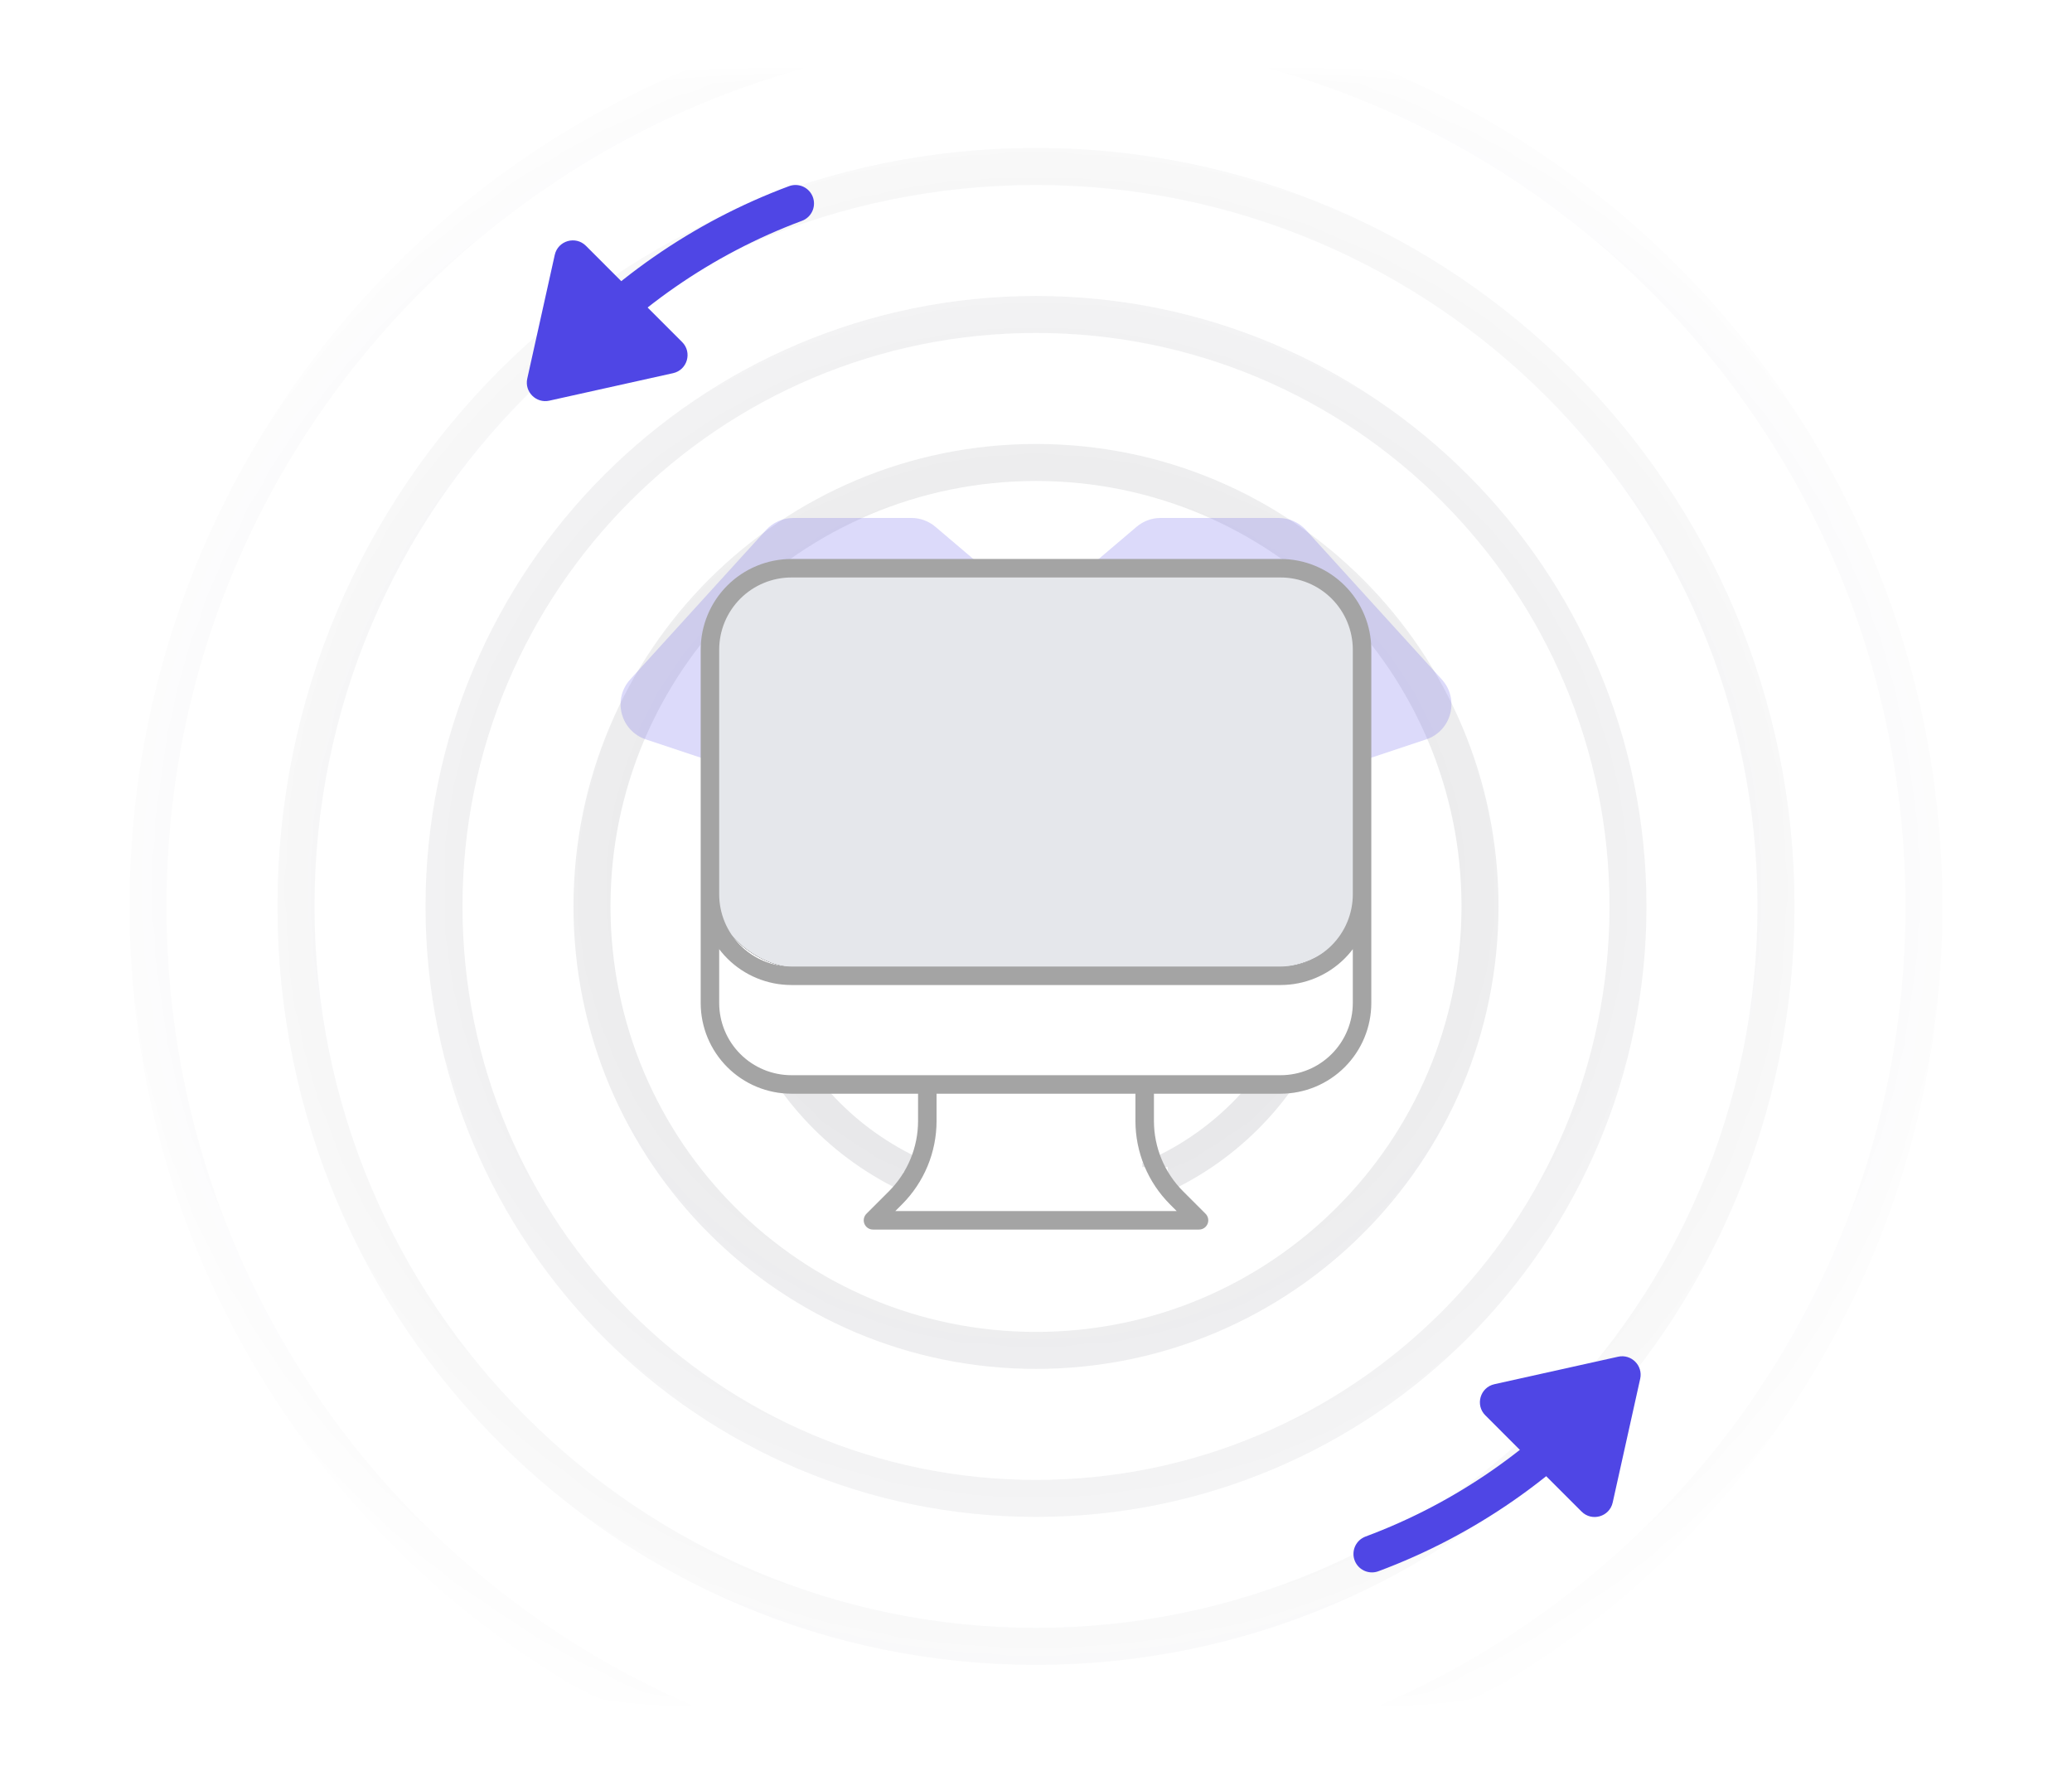 <svg width="112" height="96" viewBox="0 0 112 96" fill="none" xmlns="http://www.w3.org/2000/svg">
<mask id="mask0_1271_9758" style="mask-type:alpha" maskUnits="userSpaceOnUse" x="4" y="4" width="104" height="88">
<path d="M108 4H4V92H108V4Z" fill="url(#paint0_radial_1271_9758)"/>
</mask>
<g mask="url(#mask0_1271_9758)">
<g opacity="0.1" filter="url(#filter0_f_1271_9758)">
<path d="M56 89C78.091 89 96 71.091 96 49C96 26.909 78.091 9 56 9C33.909 9 16 26.909 16 49C16 71.091 33.909 89 56 89Z" stroke="#111827" stroke-width="2"/>
</g>
<g opacity="0.1" filter="url(#filter1_f_1271_9758)">
<path d="M56 97C82.51 97 104 75.51 104 49C104 22.49 82.51 1 56 1C29.49 1 8 22.49 8 49C8 75.51 29.49 97 56 97Z" stroke="#111827" stroke-width="2"/>
</g>
<g opacity="0.1" filter="url(#filter2_f_1271_9758)">
<path d="M56 81C73.673 81 88 66.673 88 49C88 31.327 73.673 17 56 17C38.327 17 24 31.327 24 49C24 66.673 38.327 81 56 81Z" stroke="#111827" stroke-width="2"/>
</g>
<g opacity="0.1" filter="url(#filter3_f_1271_9758)">
<path d="M56 73C69.255 73 80 62.255 80 49C80 35.745 69.255 25 56 25C42.745 25 32 35.745 32 49C32 62.255 42.745 73 56 73Z" stroke="#111827" stroke-width="2"/>
</g>
<g opacity="0.1" filter="url(#filter4_f_1271_9758)">
<path d="M56 65C64.837 65 72 57.837 72 49C72 40.163 64.837 33 56 33C47.163 33 40 40.163 40 49C40 57.837 47.163 65 56 65Z" stroke="#111827" stroke-width="2"/>
</g>
</g>
<g opacity="0.2" filter="url(#filter5_f_1271_9758)">
<path d="M41.405 28.655C41.784 28.238 42.321 28 42.885 28H49.266C49.74 28 50.199 28.169 50.56 28.475L53.172 30.693C54.734 32.372 57.267 32.372 58.829 30.693L61.44 28.475C61.802 28.169 62.261 28 62.735 28H69.115C69.679 28 70.216 28.238 70.595 28.655L77.935 36.728C78.907 37.798 78.459 39.514 77.088 39.971L72.229 41.59C71.481 41.84 70.95 42.505 70.871 43.289L70.09 51.1C70.033 51.672 69.732 52.191 69.238 52.484C67.44 53.55 62.589 56 56 56C49.411 56 44.56 53.55 42.763 52.484C42.268 52.191 41.967 51.672 41.91 51.1L41.129 43.289C41.051 42.505 40.519 41.84 39.772 41.59L34.913 39.971C33.542 39.514 33.093 37.798 34.066 36.728L41.405 28.655Z" fill="#4F46E5"/>
</g>
<rect x="38.375" y="36.93" width="35.694" height="21.591" rx="5" fill="white"/>
<rect x="49.963" y="57.987" width="11.783" height="7.979" fill="white"/>
<rect x="61.275" y="63.089" width="1.849" height="2.623" fill="white"/>
<rect x="48.822" y="63.344" width="2.281" height="2.877" fill="white"/>
<rect x="38.153" y="30.717" width="35.694" height="21.591" rx="5" fill="#757575"/>
<rect x="38.153" y="30.717" width="35.694" height="21.591" rx="5" fill="#757575"/>
<rect x="38.153" y="30.717" width="35.694" height="21.591" rx="5" fill="#757575"/>
<rect x="38.153" y="30.717" width="35.694" height="21.591" rx="5" fill="#E5E7EB"/>
<path d="M50.125 58.623V60.595C50.125 61.367 49.973 62.131 49.678 62.844C49.382 63.557 48.949 64.205 48.404 64.751L47.188 65.967H64.812L63.596 64.751C63.051 64.205 62.618 63.557 62.322 62.844C62.027 62.131 61.875 61.367 61.875 60.595V58.623M73.625 35.123V54.217C73.625 55.385 73.161 56.506 72.334 57.333C71.508 58.159 70.387 58.623 69.219 58.623H42.781C41.613 58.623 40.492 58.159 39.666 57.333C38.839 56.506 38.375 55.385 38.375 54.217V35.123M73.625 35.123C73.625 33.954 73.161 32.834 72.334 32.007C71.508 31.181 70.387 30.717 69.219 30.717H42.781C41.613 30.717 40.492 31.181 39.666 32.007C38.839 32.834 38.375 33.954 38.375 35.123M73.625 35.123V48.342C73.625 49.51 73.161 50.631 72.334 51.458C71.508 52.284 70.387 52.748 69.219 52.748H42.781C41.613 52.748 40.492 52.284 39.666 51.458C38.839 50.631 38.375 49.51 38.375 48.342V35.123" stroke="#A4A4A4" stroke-linecap="round" stroke-linejoin="round"/>
<path d="M87.146 75C83.669 78.995 79.217 82.118 74.16 84" stroke="#4F46E5" stroke-width="2" stroke-linecap="round"/>
<path d="M80.778 74.827L87.466 73.341C88.181 73.182 88.818 73.82 88.659 74.534L87.173 81.222C87.002 81.992 86.048 82.27 85.49 81.712L80.288 76.51C79.73 75.952 80.008 74.998 80.778 74.827Z" fill="#4F46E5"/>
<path d="M30.014 20C33.491 16.005 37.943 12.882 43 11" stroke="#4F46E5" stroke-width="2" stroke-linecap="round"/>
<path d="M36.382 20.173L29.694 21.659C28.98 21.818 28.342 21.181 28.501 20.466L29.987 13.778C30.158 13.008 31.113 12.73 31.671 13.288L36.872 18.49C37.43 19.048 37.152 20.002 36.382 20.173Z" fill="#4F46E5"/>
<defs>
<filter id="filter0_f_1271_9758" x="14.5" y="7.5" width="83" height="83" filterUnits="userSpaceOnUse" color-interpolation-filters="sRGB">
<feFlood flood-opacity="0" result="BackgroundImageFix"/>
<feBlend mode="normal" in="SourceGraphic" in2="BackgroundImageFix" result="shape"/>
<feGaussianBlur stdDeviation="0.25" result="effect1_foregroundBlur_1271_9758"/>
</filter>
<filter id="filter1_f_1271_9758" x="6.5" y="-0.5" width="99" height="99" filterUnits="userSpaceOnUse" color-interpolation-filters="sRGB">
<feFlood flood-opacity="0" result="BackgroundImageFix"/>
<feBlend mode="normal" in="SourceGraphic" in2="BackgroundImageFix" result="shape"/>
<feGaussianBlur stdDeviation="0.25" result="effect1_foregroundBlur_1271_9758"/>
</filter>
<filter id="filter2_f_1271_9758" x="22.5" y="15.5" width="67" height="67" filterUnits="userSpaceOnUse" color-interpolation-filters="sRGB">
<feFlood flood-opacity="0" result="BackgroundImageFix"/>
<feBlend mode="normal" in="SourceGraphic" in2="BackgroundImageFix" result="shape"/>
<feGaussianBlur stdDeviation="0.25" result="effect1_foregroundBlur_1271_9758"/>
</filter>
<filter id="filter3_f_1271_9758" x="30.5" y="23.5" width="51" height="51" filterUnits="userSpaceOnUse" color-interpolation-filters="sRGB">
<feFlood flood-opacity="0" result="BackgroundImageFix"/>
<feBlend mode="normal" in="SourceGraphic" in2="BackgroundImageFix" result="shape"/>
<feGaussianBlur stdDeviation="0.25" result="effect1_foregroundBlur_1271_9758"/>
</filter>
<filter id="filter4_f_1271_9758" x="38.5" y="31.5" width="35" height="35" filterUnits="userSpaceOnUse" color-interpolation-filters="sRGB">
<feFlood flood-opacity="0" result="BackgroundImageFix"/>
<feBlend mode="normal" in="SourceGraphic" in2="BackgroundImageFix" result="shape"/>
<feGaussianBlur stdDeviation="0.25" result="effect1_foregroundBlur_1271_9758"/>
</filter>
<filter id="filter5_f_1271_9758" x="13.544" y="8" width="84.912" height="68" filterUnits="userSpaceOnUse" color-interpolation-filters="sRGB">
<feFlood flood-opacity="0" result="BackgroundImageFix"/>
<feBlend mode="normal" in="SourceGraphic" in2="BackgroundImageFix" result="shape"/>
<feGaussianBlur stdDeviation="10" result="effect1_foregroundBlur_1271_9758"/>
</filter>
<radialGradient id="paint0_radial_1271_9758" cx="0" cy="0" r="1" gradientUnits="userSpaceOnUse" gradientTransform="translate(56 48) rotate(90) scale(69 72.92)">
<stop offset="0.232" stop-color="#C4C4C4"/>
<stop offset="0.725" stop-color="#C4C4C4" stop-opacity="0"/>
</radialGradient>
</defs>
</svg>
